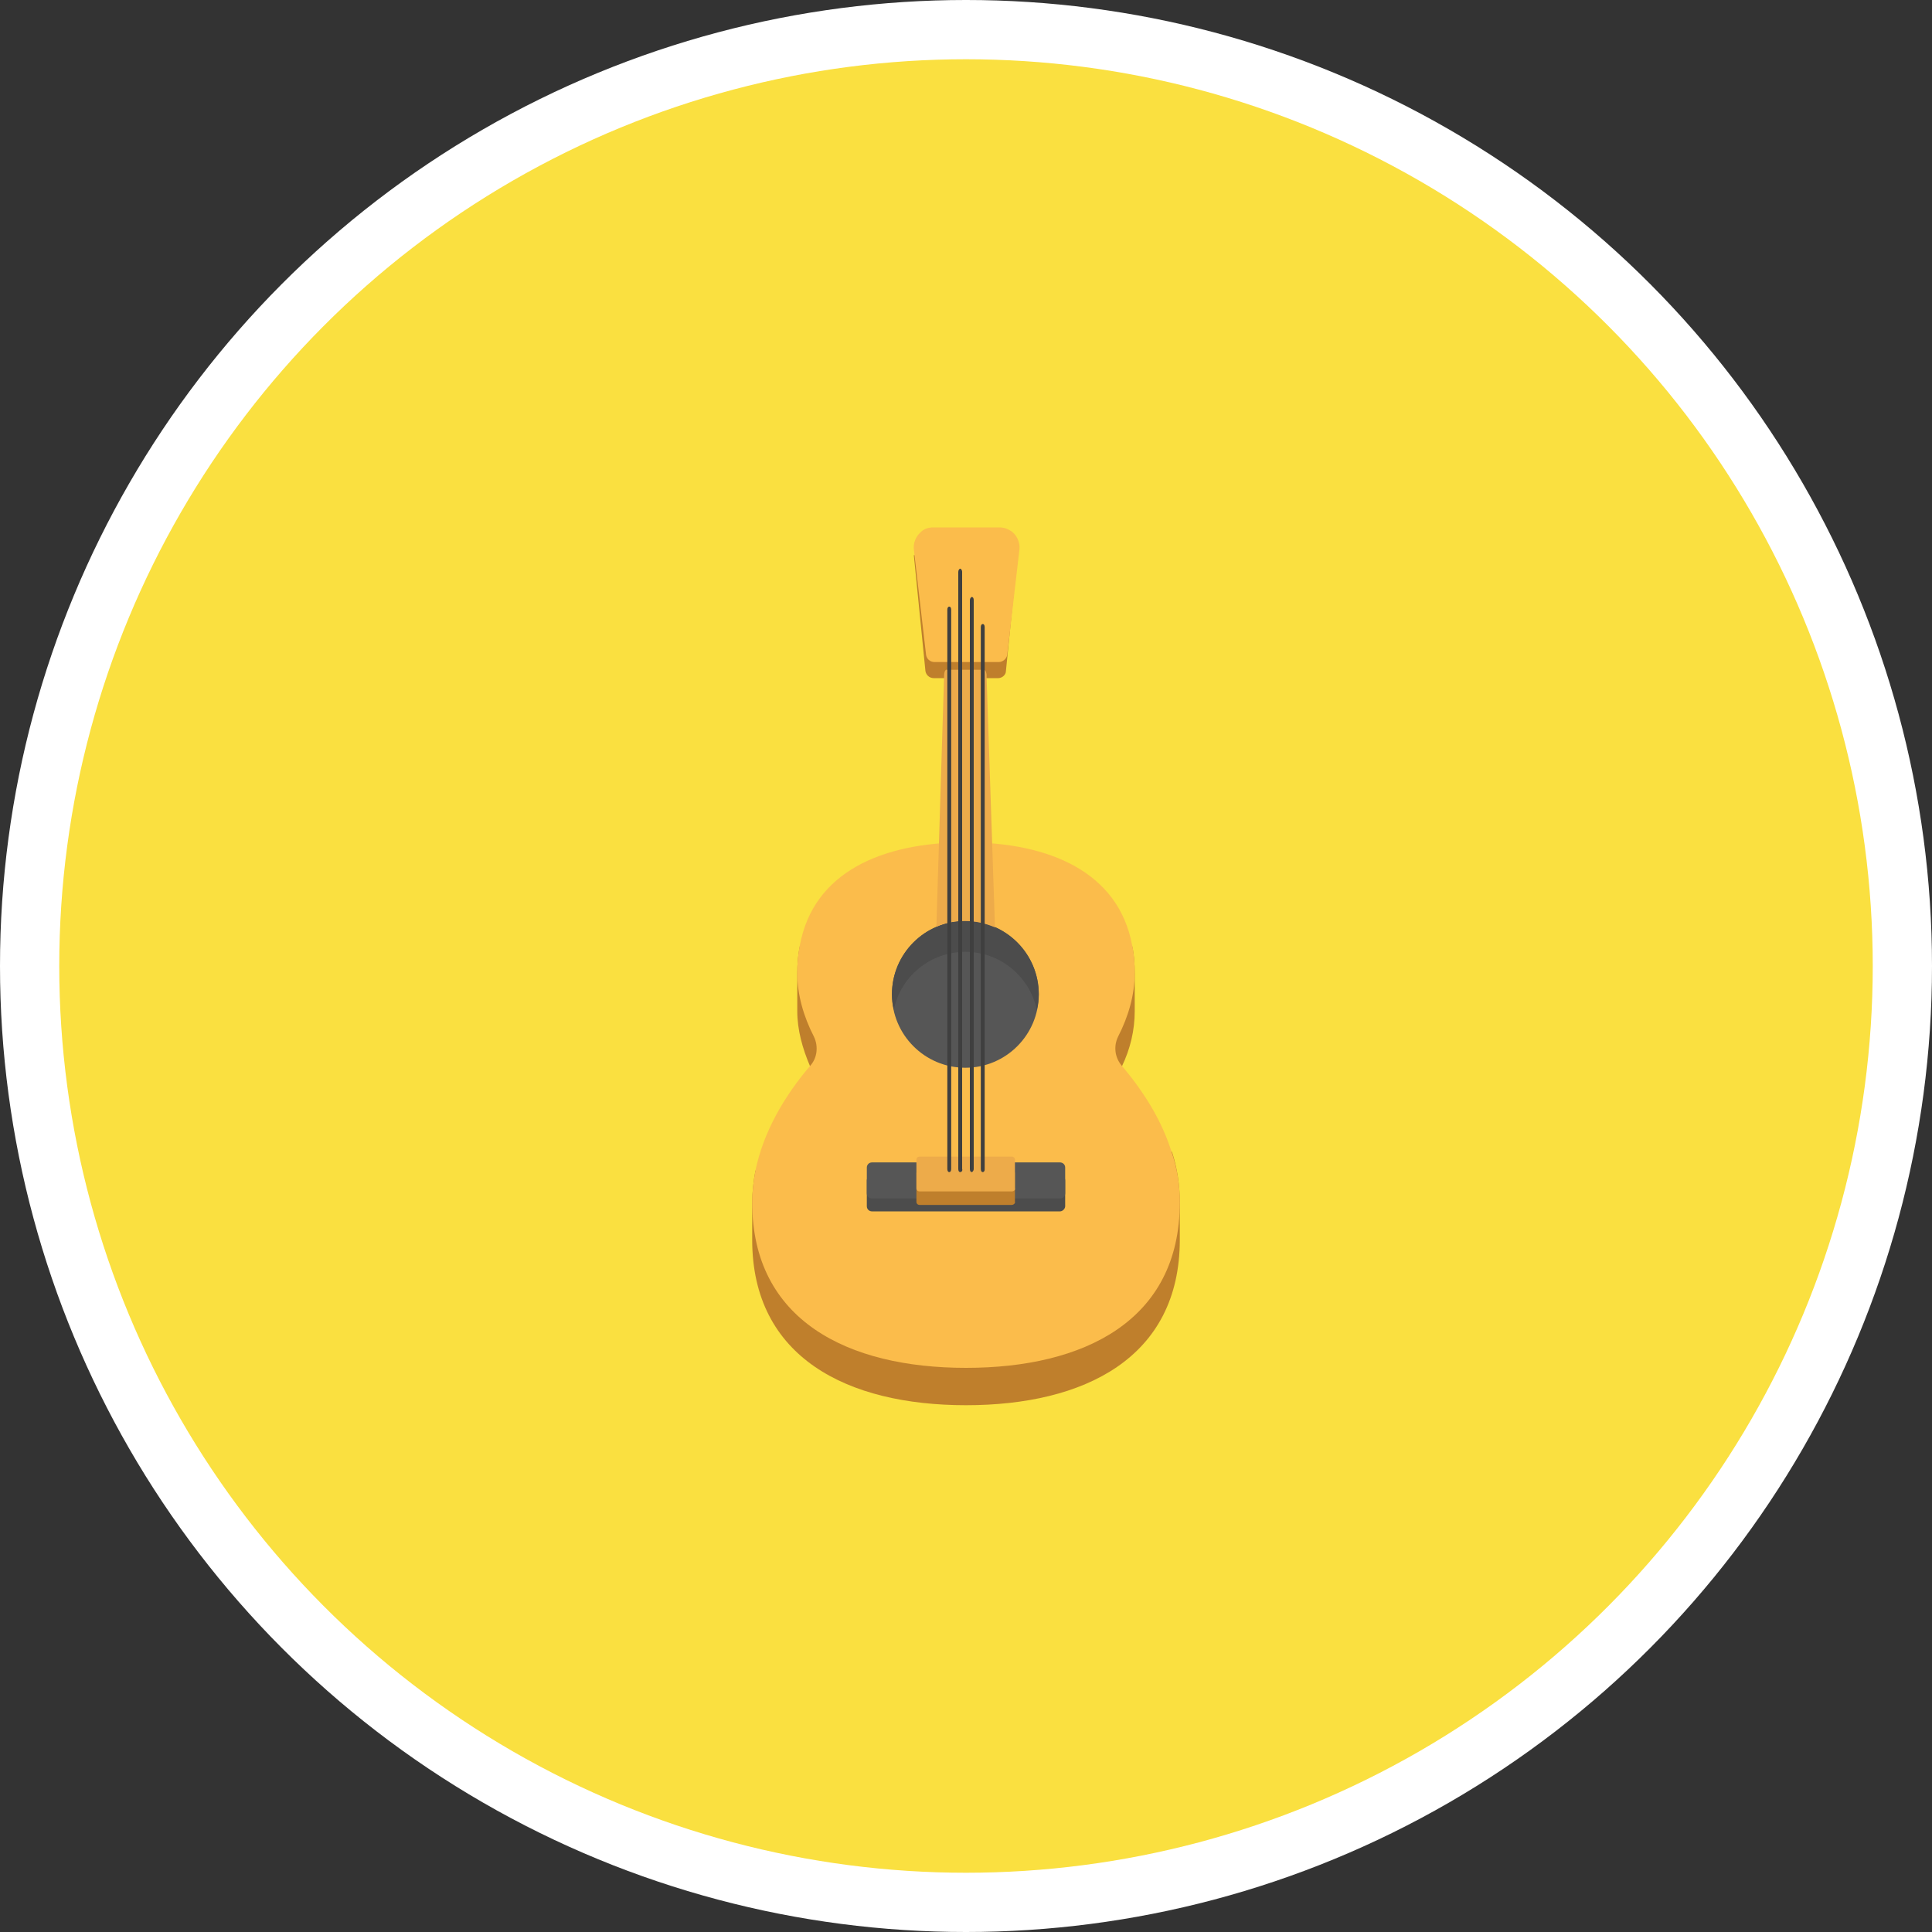 <?xml version="1.0" encoding="utf-8"?>
<!-- Generator: Adobe Illustrator 23.0.6, SVG Export Plug-In . SVG Version: 6.00 Build 0)  -->
<svg version="1.0" id="Camada_1" xmlns="http://www.w3.org/2000/svg" xmlns:xlink="http://www.w3.org/1999/xlink" x="0px" y="0px"
	 viewBox="0 0 300 300" enable-background="new 0 0 300 300" xml:space="preserve">
<rect x="0" y="0" width="300" height="300" fill="#333333" stroke="none"/>
<ellipse fill="#FFFFFF" cx="150" cy="150" rx="150" ry="150"/>
<circle fill="#FAE040" cx="150" cy="150" r="140.8"/>
<path fill="#BF7F2C" d="M183.2,186.7v5.8c0,18.4-14.9,25.7-33.2,25.7c-18.4,0-33.2-7.4-33.2-25.7v-5.8c0-1.6,0.2-3.3,0.5-4.9
	l7.1-8.8c1-1.3,2.2-2.6,3.3-3.8c-0.7-1.2-1.4-2.4-1.9-3.6c-1.2-2.8-2-5.7-2-8.6v-5.8c0-1.5,0.1-2.9,0.4-4.3h51.6
	c0.3,1.3,0.4,2.7,0.4,4.3v5.8c0,3-0.7,5.9-2,8.6c-0.5,1.2-1.2,2.5-1.9,3.6c1.6,1.7,4.6,5.5,4.6,5.5l5.1,4.2
	C182.8,181.4,183.2,184,183.2,186.7L183.2,186.7z"/>
<path fill="#FBBC4B" d="M183.2,186.7c0,18.4-14.9,25.7-33.2,25.7c-18.4,0-33.2-7.4-33.2-25.7c0-1.6,0.2-3.3,0.5-4.9
	c1.2-5.9,4.4-11.5,8.5-16.3c1.1-1.2,1.3-3,0.6-4.5c-1.6-3.1-2.6-6.5-2.6-9.9c0-1.5,0.1-2.9,0.4-4.3c2.1-11.4,12.8-16,25.8-16
	c12.9,0,23.7,4.6,25.8,16c0.3,1.3,0.4,2.7,0.4,4.3c0,3.4-1,6.8-2.6,9.9c-0.7,1.5-0.5,3.2,0.6,4.5c3.4,4,6.2,8.5,7.7,13.3
	C182.8,181.4,183.2,184,183.2,186.7z"/>
<path fill="#4C4C4C" d="M164.6,188.1h-29.2c-0.4,0-0.8-0.3-0.8-0.8v-4c0-0.4,0.3-0.8,0.8-0.8h29.2c0.4,0,0.8,0.3,0.8,0.8v4
	C165.4,187.7,165,188.1,164.6,188.1z"/>
<path fill="#565656" d="M164.6,186.1h-29.2c-0.4,0-0.8-0.3-0.8-0.8v-4c0-0.4,0.3-0.8,0.8-0.8h29.2c0.4,0,0.8,0.3,0.8,0.8v4
	C165.4,185.8,165,186.1,164.6,186.1z"/>
<path fill="#BF7F2C" d="M157.1,187.1h-14.3c-0.3,0-0.5-0.2-0.5-0.5v-4.4c0-0.3,0.2-0.5,0.5-0.5h14.3c0.3,0,0.5,0.2,0.5,0.5v4.4
	C157.7,186.8,157.4,187.1,157.1,187.1z"/>
<path fill="#EDAB4A" d="M157.1,185h-14.3c-0.3,0-0.5-0.2-0.5-0.5v-4.4c0-0.3,0.2-0.5,0.5-0.5h14.3c0.3,0,0.5,0.2,0.5,0.5v4.4
	C157.7,184.8,157.4,185,157.1,185z"/>
<path fill="#BF7F2C" d="M155,105.3h-10c-0.7,0-1.2-0.5-1.3-1.1l-1.8-18H158l-1.8,18C156.2,104.8,155.6,105.3,155,105.3z"/>
<path fill="#FBBC4B" d="M155.2,81.9h-10.3c-0.7,0-1.4,0.2-1.9,0.7c-0.8,0.7-1.2,1.7-1.1,2.7l1.9,16.4c0.1,0.6,0.6,1.1,1.3,1.1h10
	c0.6,0,1.2-0.5,1.3-1.1l1.9-16.4c0.1-1-0.3-2-1.1-2.7C156.5,82.1,155.9,81.9,155.2,81.9L155.2,81.9z"/>
<circle fill="#565656" cx="149.9" cy="154.4" r="11.4"/>
<path fill="#4C4C4C" d="M149.9,147.8c5.5,0,10,3.9,11.1,9c0.2-0.8,0.3-1.6,0.3-2.4c0-6.3-5.1-11.4-11.4-11.4s-11.4,5.1-11.4,11.4
	c0,0.8,0.1,1.6,0.3,2.4C139.8,151.7,144.4,147.8,149.9,147.8L149.9,147.8z"/>
<path fill="#EDAB4A" d="M154.5,144c-1.4-0.6-3-1-4.7-1c-1.6,0-3.1,0.3-4.4,0.9l1.2-39c0-0.4,0.1-0.7,0.2-0.8l0.1-0.1h5.9
	c0.1,0,0.1,0.1,0.2,0.1c0,0.1,0.1,0.2,0.1,0.2c0,0.1,0.1,0.3,0.1,0.5v0.4L154.5,144L154.5,144z"/>
<path fill="#3F3F3F" d="M149.1,182c-0.2,0-0.3-0.2-0.3-0.5V88.8c0-0.3,0.2-0.5,0.3-0.5s0.3,0.2,0.3,0.5v92.7
	C149.5,181.8,149.3,182,149.1,182z M147.4,182c-0.2,0-0.3-0.2-0.3-0.5V94.7c0-0.3,0.1-0.5,0.3-0.5s0.3,0.2,0.3,0.5v86.8
	C147.7,181.8,147.6,182,147.4,182z M150.9,182c-0.2,0-0.3-0.2-0.3-0.5V93.2c0-0.3,0.2-0.5,0.3-0.5c0.2,0,0.3,0.2,0.3,0.5v88.3
	C151.2,181.8,151,182,150.9,182z M152.6,182c-0.2,0-0.3-0.2-0.3-0.5V97.4c0-0.3,0.1-0.5,0.3-0.5s0.3,0.2,0.3,0.5v84.2
	C152.9,181.8,152.8,182,152.6,182z"/>
</svg>
